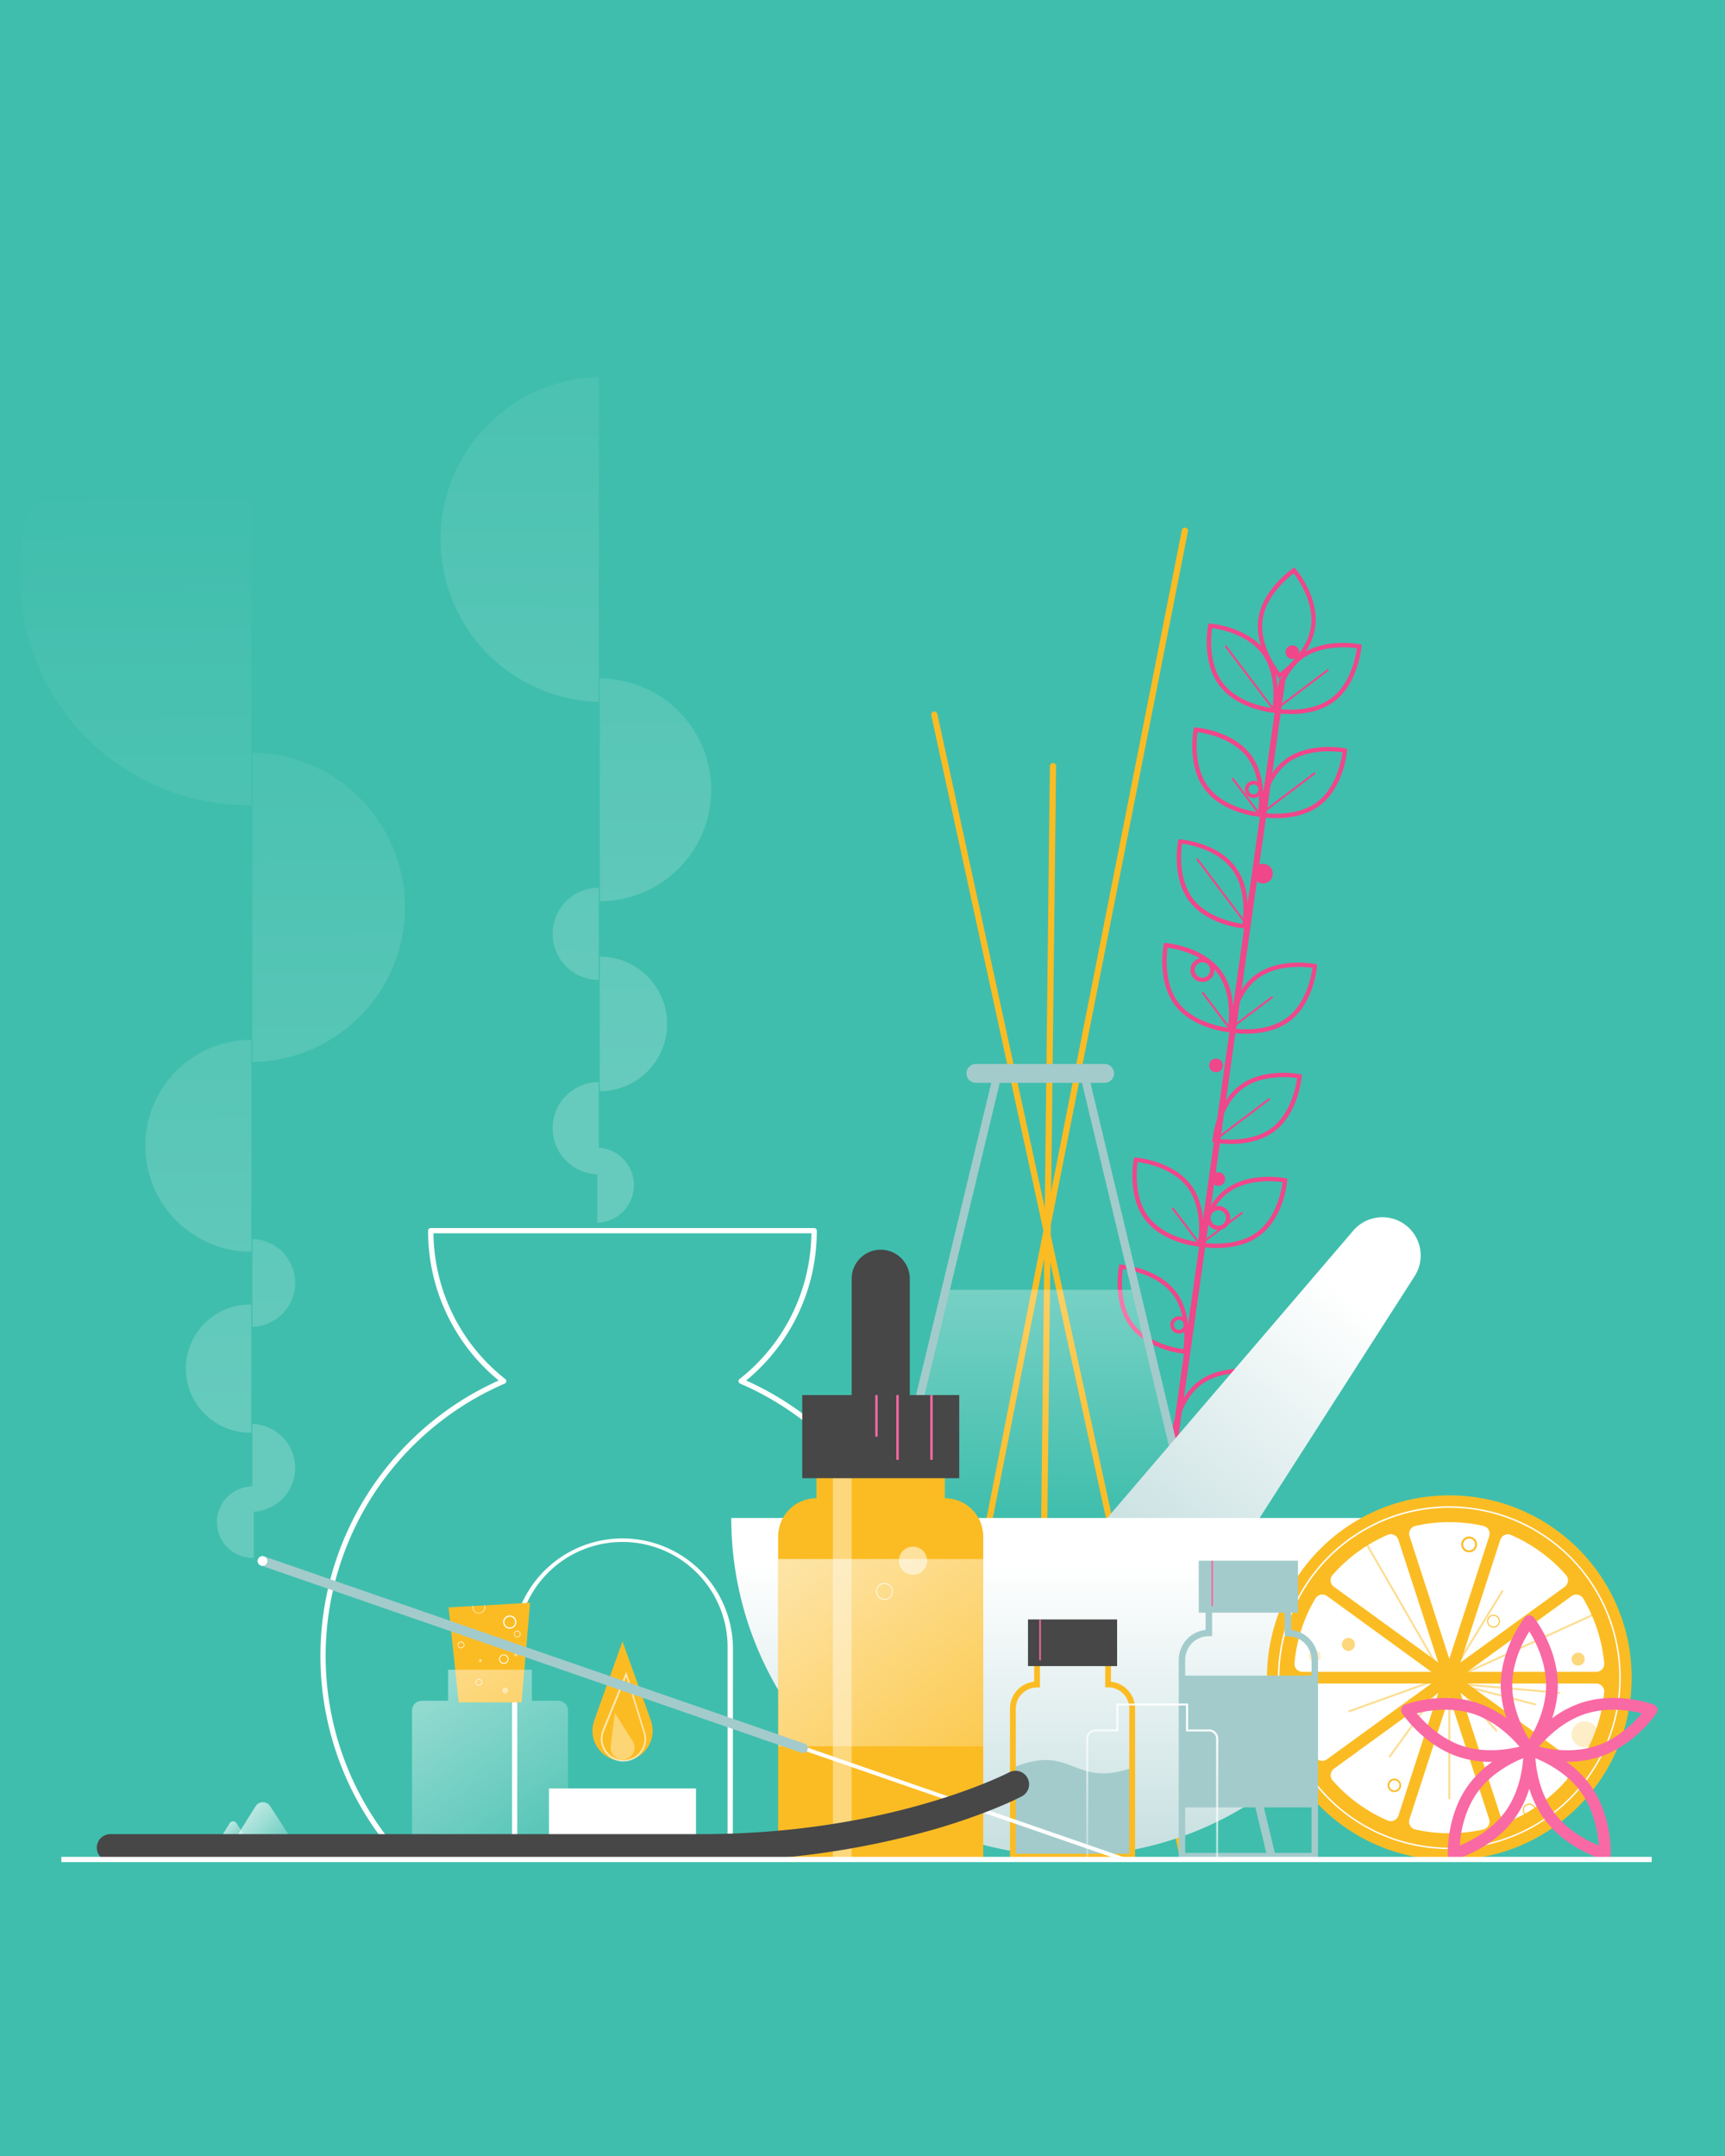 <svg xmlns="http://www.w3.org/2000/svg" xmlns:xlink="http://www.w3.org/1999/xlink" viewBox="0 0 600 750"><defs><style>.cls-1{fill:#40bead;}.cls-2{fill:#f0468a;}.cls-3,.cls-36,.cls-37,.cls-38{fill:#fbbc23;}.cls-4{fill:url(#linear-gradient);}.cls-5{fill:#a3cbcc;}.cls-22,.cls-23,.cls-24,.cls-25,.cls-6,.cls-7,.cls-8{fill:#fff;}.cls-7{opacity:0.66;}.cls-8{opacity:0.37;}.cls-9{opacity:0.2;}.cls-10{fill:url(#linear-gradient-2);}.cls-11{fill:url(#linear-gradient-3);}.cls-12{fill:url(#linear-gradient-4);}.cls-13{fill:url(#linear-gradient-5);}.cls-14{fill:url(#linear-gradient-6);}.cls-15{fill:url(#linear-gradient-7);}.cls-16{fill:url(#linear-gradient-8);}.cls-17{fill:url(#linear-gradient-9);}.cls-18{opacity:0.4;}.cls-19{fill:#474747;}.cls-20{fill:#f969a4;}.cls-21{fill:url(#linear-gradient-10);}.cls-22{opacity:0.8;}.cls-23{opacity:0.55;}.cls-24,.cls-38{opacity:0.6;}.cls-25{opacity:0.48;}.cls-26{fill:url(#linear-gradient-11);}.cls-27{fill:url(#linear-gradient-12);}.cls-28{fill:url(#linear-gradient-13);}.cls-29{fill:url(#linear-gradient-14);}.cls-30{fill:url(#linear-gradient-15);}.cls-31{fill:url(#linear-gradient-16);}.cls-32{fill:url(#linear-gradient-17);}.cls-33{fill:url(#linear-gradient-18);}.cls-34{fill:url(#linear-gradient-19);}.cls-35{fill:url(#linear-gradient-20);}.cls-36{opacity:0.5;}.cls-37{opacity:0.25;}.cls-39{fill:url(#linear-gradient-21);}</style><linearGradient id="linear-gradient" x1="363.91" y1="255.75" x2="362.47" y2="526.97" gradientUnits="userSpaceOnUse"><stop offset="0" stop-color="#fff"/><stop offset="1" stop-color="#fff" stop-opacity="0"/></linearGradient><linearGradient id="linear-gradient-2" x1="-462.67" y1="374.2" x2="-458.42" y2="35.31" gradientTransform="translate(677.36)" xlink:href="#linear-gradient"/><linearGradient id="linear-gradient-3" x1="-457.39" y1="374.27" x2="-453.14" y2="35.38" gradientTransform="translate(677.36)" xlink:href="#linear-gradient"/><linearGradient id="linear-gradient-4" x1="-450.85" y1="374.35" x2="-446.6" y2="35.46" gradientTransform="translate(677.36)" xlink:href="#linear-gradient"/><linearGradient id="linear-gradient-5" x1="-476.77" y1="374.02" x2="-472.52" y2="35.13" gradientTransform="translate(677.36)" xlink:href="#linear-gradient"/><linearGradient id="linear-gradient-6" x1="-477.62" y1="374.01" x2="-473.37" y2="35.12" gradientTransform="translate(677.36)" xlink:href="#linear-gradient"/><linearGradient id="linear-gradient-7" x1="-499.32" y1="373.74" x2="-495.08" y2="34.85" gradientTransform="translate(677.36)" xlink:href="#linear-gradient"/><linearGradient id="linear-gradient-8" x1="351.88" y1="610.02" x2="473.6" y2="454.1" gradientUnits="userSpaceOnUse"><stop offset="0" stop-color="#a3cbcc"/><stop offset="1" stop-color="#a3cbcc" stop-opacity="0"/></linearGradient><linearGradient id="linear-gradient-9" x1="371.86" y1="710.1" x2="371.86" y2="544.61" xlink:href="#linear-gradient-8"/><linearGradient id="linear-gradient-10" x1="218.48" y1="464.05" x2="367.19" y2="651.67" xlink:href="#linear-gradient"/><linearGradient id="linear-gradient-11" x1="87.78" y1="493.36" x2="198.45" y2="662.87" xlink:href="#linear-gradient"/><linearGradient id="linear-gradient-12" x1="6417.63" y1="493.24" x2="6421.68" y2="170.6" gradientTransform="matrix(-1, 0, 0, 1, 6499.29, 0)" xlink:href="#linear-gradient"/><linearGradient id="linear-gradient-13" x1="6422.66" y1="493.31" x2="6426.7" y2="170.66" gradientTransform="matrix(-1, 0, 0, 1, 6499.29, 0)" xlink:href="#linear-gradient"/><linearGradient id="linear-gradient-14" x1="6428.88" y1="493.38" x2="6432.93" y2="170.74" gradientTransform="matrix(-1, 0, 0, 1, 6499.29, 0)" xlink:href="#linear-gradient"/><linearGradient id="linear-gradient-15" x1="6447.51" y1="493.62" x2="6451.56" y2="170.97" gradientTransform="matrix(-1, 0, 0, 1, 6499.29, 0)" xlink:href="#linear-gradient"/><linearGradient id="linear-gradient-16" x1="6404.2" y1="493.07" x2="6408.25" y2="170.43" gradientTransform="matrix(-1, 0, 0, 1, 6499.29, 0)" xlink:href="#linear-gradient"/><linearGradient id="linear-gradient-17" x1="6403.39" y1="493.06" x2="6407.44" y2="170.42" gradientTransform="matrix(-1, 0, 0, 1, 6499.29, 0)" xlink:href="#linear-gradient"/><linearGradient id="linear-gradient-18" x1="6382.73" y1="492.81" x2="6386.78" y2="170.16" gradientTransform="matrix(-1, 0, 0, 1, 6499.29, 0)" xlink:href="#linear-gradient"/><linearGradient id="linear-gradient-19" x1="76.69" y1="621.91" x2="103.23" y2="648.45" xlink:href="#linear-gradient"/><linearGradient id="linear-gradient-20" x1="74.34" y1="631.26" x2="86.51" y2="643.43" xlink:href="#linear-gradient"/><linearGradient id="linear-gradient-21" x1="419.6" y1="596.78" x2="383.92" y2="651.43" gradientUnits="userSpaceOnUse"><stop offset="0" stop-color="#fff"/><stop offset="1" stop-color="#fff" stop-opacity="0.3"/></linearGradient></defs><title>Aromatherapy</title><g id="Layer_2" data-name="Layer 2"><g id="Layer_1-2" data-name="Layer 1"><rect class="cls-1" width="600" height="750"/><rect class="cls-2" x="216.58" y="432.85" width="401.54" height="2.11" transform="matrix(0.14, -0.99, 0.99, 0.14, -70.02, 787.35)"/><path class="cls-2" d="M448.94,248.39a32.84,32.84,0,0,1-5.79-.48l-.66-.13.05-.67c0-.51,1.16-12.78,9.48-19.07s20.42-4,20.93-3.91l.66.13-.05.67c-.05.52-1.16,12.78-9.48,19.07C459.31,247.6,453.3,248.39,448.94,248.39Zm-4.82-1.84c2.64.38,12.35,1.32,19.06-3.75s8.44-14.67,8.8-17.31c-2.64-.38-12.35-1.32-19.06,3.75S444.48,243.91,444.12,246.55Z"/><path class="cls-2" d="M444.9,236.05l-.44-.51c-.33-.4-8.22-9.86-6.78-20.19s11.6-17.28,12-17.57l.56-.37.43.51c.34.4,8.22,9.85,6.79,20.19s-11.61,17.27-12,17.57ZM450,199.43c-2.13,1.6-9.67,7.8-10.83,16.13s4.4,16.35,6,18.47c2.13-1.6,9.67-7.81,10.83-16.13S451.6,201.55,450,199.43Z"/><path class="cls-2" d="M443.86,248l-.67-.05c-.52,0-12.78-1.16-19.07-9.48s-4-20.42-3.91-20.93l.13-.66.66.05c.52,0,12.78,1.16,19.08,9.48h0c6.29,8.32,4,20.42,3.91,20.94Zm-22.29-29.49c-.38,2.64-1.32,12.35,3.74,19.06S440,246,442.63,246.35c.37-2.65,1.32-12.36-3.75-19.07S424.21,218.84,421.57,218.48Z"/><path class="cls-2" d="M443.91,284.59a33.15,33.15,0,0,1-5.8-.48l-.66-.13.06-.67c0-.52,1.15-12.78,9.48-19.07s20.42-4,20.93-3.91l.66.13-.06.66c0,.52-1.15,12.79-9.48,19.08C454.28,283.8,448.27,284.59,443.91,284.59Zm-4.83-1.84c2.64.37,12.36,1.32,19.06-3.75h0c6.72-5.07,8.45-14.67,8.81-17.31-2.64-.38-12.36-1.32-19.06,3.74S439.44,280.11,439.08,282.75Z"/><path class="cls-2" d="M438.82,284.17l-.66-.06c-.52,0-12.78-1.15-19.07-9.47s-4-20.42-3.92-20.94l.13-.65.67,0c.52.05,12.78,1.16,19.07,9.48s4,20.42,3.91,20.93Zm-22.29-29.5c-.37,2.65-1.32,12.36,3.75,19.07s14.67,8.45,17.31,8.8c.38-2.64,1.32-12.35-3.74-19.06S419.18,255,416.53,254.67Z"/><path class="cls-2" d="M433.43,323l-.67,0c-.52-.05-12.78-1.16-19.07-9.48s-4-20.42-3.91-20.93l.13-.66.66.05c.52.05,12.78,1.16,19.08,9.48s4,20.42,3.91,20.94Zm-22.29-29.49c-.38,2.64-1.32,12.35,3.74,19.06s14.68,8.44,17.32,8.81c.37-2.65,1.32-12.36-3.75-19.07h0C423.38,295.56,413.78,293.82,411.14,293.47Z"/><path class="cls-2" d="M433.48,359.58a33.15,33.15,0,0,1-5.8-.48L427,359l.06-.67c0-.52,1.15-12.78,9.48-19.07s20.42-4,20.93-3.91l.66.13-.06.66c0,.52-1.15,12.78-9.48,19.08C443.85,358.79,437.84,359.58,433.48,359.58Zm-4.83-1.84c2.64.37,12.36,1.32,19.06-3.75h0c6.71-5.06,8.45-14.67,8.81-17.31-2.64-.38-12.36-1.32-19.06,3.74S429,355.1,428.65,357.74Z"/><path class="cls-2" d="M428.39,359.16l-.66-.05c-.52-.05-12.78-1.16-19.07-9.48s-4-20.42-3.92-20.94l.13-.65.67,0c.52.05,12.78,1.16,19.07,9.48h0c6.29,8.32,4,20.42,3.91,20.93Zm-22.29-29.5c-.37,2.64-1.32,12.36,3.75,19.07s14.67,8.44,17.31,8.8c.38-2.64,1.32-12.35-3.74-19.06h0C418.34,331.76,408.74,330,406.1,329.66Z"/><path class="cls-2" d="M428.15,397.93a33,33,0,0,1-5.8-.48l-.66-.13.05-.66c.05-.52,1.16-12.78,9.48-19.07s20.42-4,20.94-3.92l.65.13-.05.67c-.05.52-1.16,12.78-9.48,19.07h0C438.51,397.14,432.5,397.93,428.15,397.93Zm-4.83-1.84c2.64.38,12.35,1.32,19.06-3.74h0c6.71-5.08,8.45-14.68,8.81-17.32-2.64-.37-12.36-1.32-19.07,3.75S423.68,393.45,423.32,396.09Z"/><path class="cls-2" d="M423.11,434.13a33.15,33.15,0,0,1-5.8-.48l-.66-.13.06-.67c0-.51,1.15-12.78,9.48-19.07s20.42-4,20.93-3.91l.66.13-.06.67c0,.52-1.15,12.78-9.47,19.07C433.48,433.34,427.47,434.13,423.11,434.13Zm-4.83-1.84c2.64.38,12.36,1.32,19.06-3.75h0c6.72-5.07,8.45-14.67,8.81-17.31-2.64-.38-12.36-1.32-19.06,3.75S418.64,429.65,418.28,432.29Z"/><path class="cls-2" d="M413.83,500.87a33.15,33.15,0,0,1-5.8-.48l-.66-.13.06-.67c0-.52,1.15-12.78,9.48-19.07s20.42-4,20.93-3.91l.66.13-.06.66c0,.52-1.15,12.78-9.48,19.07h0C424.19,500.08,418.19,500.87,413.83,500.87ZM409,499c2.64.37,12.36,1.32,19.06-3.75h0c6.72-5.07,8.45-14.67,8.81-17.31-2.64-.38-12.36-1.32-19.06,3.74S409.36,496.39,409,499Z"/><path class="cls-2" d="M418,433.71l-.67,0c-.52-.05-12.78-1.16-19.07-9.48s-4-20.42-3.92-20.93l.13-.66.67.05c.52.05,12.78,1.16,19.07,9.48s4,20.43,3.91,20.94Zm-22.3-29.49c-.37,2.64-1.32,12.35,3.75,19.06s14.67,8.44,17.32,8.81c.37-2.65,1.32-12.36-3.75-19.07S398.38,404.58,395.73,404.22Z"/><path class="cls-2" d="M412.85,471l-.67-.05c-.52,0-12.78-1.16-19.07-9.48s-4-20.42-3.92-20.93l.13-.66.67.06c.52,0,12.78,1.15,19.07,9.47s4,20.43,3.92,20.94Zm-22.3-29.49c-.37,2.64-1.32,12.36,3.75,19.06S409,469,411.62,469.33c.37-2.64,1.32-12.36-3.75-19.07h0C402.8,443.56,393.2,441.82,390.55,441.46Z"/><polygon class="cls-2" points="443.19 247.66 425.95 224.86 426.51 224.44 443.32 246.68 461.79 232.72 462.21 233.28 443.19 247.66"/><rect class="cls-2" x="424.49" y="295.86" width="0.7" height="28.23" transform="translate(-100.99 318.85) rotate(-37.08)"/><rect class="cls-2" x="420.02" y="389.12" width="24.07" height="0.7" transform="translate(-147.45 339.05) rotate(-37.06)"/><polygon class="cls-2" points="438.15 283.88 428.32 270.88 428.88 270.46 438.29 282.89 457.2 268.59 457.63 269.16 438.15 283.88"/><polygon class="cls-2" points="427.78 358.42 417.95 345.42 418.52 345 427.92 357.44 442.42 346.48 442.84 347.04 427.78 358.42"/><polygon class="cls-2" points="417.35 433.42 407.52 420.42 408.09 420 417.49 432.44 431.99 421.48 432.41 422.04 417.35 433.42"/><circle class="cls-2" cx="439.31" cy="303.91" r="3.42"/><path class="cls-2" d="M423.77,427.87a4.18,4.18,0,1,1,4.17-4.17A4.17,4.17,0,0,1,423.77,427.87Zm0-6.85a2.68,2.68,0,1,0,2.67,2.68A2.68,2.68,0,0,0,423.77,421Z"/><path class="cls-2" d="M418.24,341.61a4.17,4.17,0,1,1,4.17-4.17A4.18,4.18,0,0,1,418.24,341.61Zm0-6.85a2.68,2.68,0,1,0,2.67,2.68A2.68,2.68,0,0,0,418.24,334.76Z"/><circle class="cls-2" cx="422.96" cy="370.62" r="2.38"/><path class="cls-2" d="M410.06,463.9a3,3,0,1,1,3-3A3,3,0,0,1,410.06,463.9Zm0-4.76a1.74,1.74,0,1,0,1.74,1.74A1.74,1.74,0,0,0,410.06,459.14Z"/><circle class="cls-2" cx="423.77" cy="410.15" r="2.38"/><path class="cls-2" d="M436,277.61a3,3,0,1,1,3-3A3,3,0,0,1,436,277.61Zm0-4.75a1.74,1.74,0,1,0,1.74,1.74A1.74,1.74,0,0,0,436,272.86Z"/><circle class="cls-2" cx="449.52" cy="226.87" r="2.38"/><path class="cls-3" d="M320.35,650l-.2,0a1.07,1.07,0,0,1-.85-1.27l91.77-464.21a1.08,1.08,0,1,1,2.11.42L321.41,649.14A1.08,1.08,0,0,1,320.35,650Z"/><path class="cls-3" d="M412.13,650.32a1.08,1.08,0,0,1-1.05-.85L323.92,248.8a1.07,1.07,0,1,1,2.1-.45L413.18,649a1.07,1.07,0,0,1-.82,1.28Z"/><path class="cls-3" d="M361.83,650h0a1.08,1.08,0,0,1-1.06-1.09l4.41-382.42a1.08,1.08,0,0,1,1.08-1.06h0a1.08,1.08,0,0,1,1.07,1.09L362.9,648.94A1.07,1.07,0,0,1,361.83,650Z"/><polygon class="cls-4" points="280.61 649.24 443.05 649.24 395.94 452.4 393.77 448.68 328.92 448.68 280.61 649.24"/><path class="cls-5" d="M444.87,650.67H278.79L345.92,372h32.25l.26,1.1ZM282.43,647.8h158.8l-65.33-273H348.19Z"/><path class="cls-5" d="M384.21,376.68H339.44a3.28,3.28,0,1,1,0-6.56h44.77a3.28,3.28,0,1,1,0,6.56Z"/><path class="cls-6" d="M292.9,647.77H254a.92.92,0,0,1-.92-.91V573.59a36.59,36.59,0,1,0-73.17,0v73.27a.92.92,0,0,1-.92.91H140.14a.92.92,0,0,1-.68-.29,105.06,105.06,0,0,1,34-167.25,67.24,67.24,0,0,1-24.56-52.11.92.92,0,0,1,.91-.92H283.19a.92.92,0,0,1,.91.92,67.24,67.24,0,0,1-24.56,52.11,105.06,105.06,0,0,1,34,167.25A.92.92,0,0,1,292.9,647.77Zm-38-1.83h37.55A103.23,103.23,0,0,0,257.43,481.3a.91.91,0,0,1-.55-.72.93.93,0,0,1,.34-.84,65.41,65.41,0,0,0,25-50.71H150.77a65.41,65.41,0,0,0,25,50.71.93.93,0,0,1,.34.84.92.92,0,0,1-.54.72,103.23,103.23,0,0,0-35.07,164.64H178.1V573.59a38.42,38.42,0,1,1,76.84,0Z"/><rect class="cls-6" x="190.95" y="622.15" width="51.14" height="24.7"/><path class="cls-3" d="M226.38,598.54h0l0-.08,0,0L216.52,571l-9.82,27.47,0,0,0,.08h0A10.46,10.46,0,1,0,227,602,10.61,10.61,0,0,0,226.38,598.54Z"/><path class="cls-7" d="M216.85,612.79h-.35a7.88,7.88,0,0,1-7.52-8.22,8,8,0,0,1,.56-2.6l0-.09,8.3-20.35,6.65,21.55h0a8,8,0,0,1,.21,2.19A7.89,7.89,0,0,1,216.85,612.79Zm-7-10.72.27.11a7.13,7.13,0,0,0-.52,2.41,7.29,7.29,0,1,0,14.25-1.81l-.1-.33-5.92-19.18-7.68,18.82Z"/><path class="cls-8" d="M220.05,605.7h0l0,0v0l-6.2-9.83-1.44,11.54v0h0a4,4,0,0,0,.07,1.41,4.17,4.17,0,1,0,7.6-3.12Z"/><g class="cls-9"><path class="cls-10" d="M207.77,399.23v26.11a13.06,13.06,0,0,0,0-26.11Z"/><path class="cls-11" d="M208.64,332.78v46.8a23.4,23.4,0,0,0,0-46.8Z"/><path class="cls-12" d="M208.64,236.05v77.44a38.72,38.72,0,1,0,0-77.44Z"/><path class="cls-13" d="M208.27,408.5V376.43a16,16,0,0,0,0,32.07Z"/><path class="cls-14" d="M208.27,340.88V308.81a16,16,0,0,0,0,32.07Z"/><path class="cls-15" d="M208.27,244.15v-113a56.52,56.52,0,0,0,0,113Z"/></g><path class="cls-6" d="M334.71,587l136-158.91a13.32,13.32,0,0,1,18.88-1.37h0a13.31,13.31,0,0,1,2.45,17.23L379.14,620a27.74,27.74,0,0,1-38.49,8.28h0A27.75,27.75,0,0,1,334.71,587Z"/><path class="cls-16" d="M334.71,587l136-158.91a13.32,13.32,0,0,1,18.88-1.37h0a13.31,13.31,0,0,1,2.45,17.23L379.14,620a27.74,27.74,0,0,1-38.49,8.28h0A27.75,27.75,0,0,1,334.71,587Z"/><path class="cls-6" d="M489.35,528.07a117.49,117.49,0,0,1-235,0"/><path class="cls-17" d="M489.35,528.07a117.49,117.49,0,0,1-235,0"/><path class="cls-3" d="M328.64,521.18V498.12H284v23.06h0a13.35,13.35,0,0,0-13.34,13.35V647.12H342V534.53a13.35,13.35,0,0,0-13.34-13.35Z"/><g class="cls-18"><rect class="cls-6" x="289.71" y="498.12" width="6.51" height="148.99"/></g><rect class="cls-19" x="279.04" y="485.3" width="54.61" height="28.92"/><rect class="cls-20" x="323.58" y="485.3" width="0.83" height="22.54"/><rect class="cls-21" x="270.7" y="542.33" width="71.28" height="65.14"/><path class="cls-19" d="M306.34,434.73h0a10.11,10.11,0,0,1,10.11,10.11v54.92a0,0,0,0,1,0,0H296.23a0,0,0,0,1,0,0V444.84a10.11,10.11,0,0,1,10.11-10.11Z"/><rect class="cls-20" x="311.77" y="485.3" width="0.83" height="22.54"/><rect class="cls-20" x="304.44" y="485.3" width="0.83" height="14.46"/><path class="cls-22" d="M307.64,556.54a2.94,2.94,0,1,1,2.93-2.94A2.94,2.94,0,0,1,307.64,556.54Zm0-5.57a2.63,2.63,0,1,0,2.63,2.63A2.63,2.63,0,0,0,307.64,551Z"/><circle class="cls-23" cx="317.57" cy="542.92" r="4.9"/><path class="cls-5" d="M393.81,645.83V614.94c-20.75,7.3-20.75-8.76-41.5,0v30.89Z"/><path class="cls-3" d="M394.82,646.84H351.3V594.36a9.43,9.43,0,0,1,8.4-9.37V570.41h26.72V585a9.43,9.43,0,0,1,8.4,9.37Zm-41.5-2H392.8V594.36a7.41,7.41,0,0,0-7.39-7.4h-1V572.44H361.72V587h-1a7.41,7.41,0,0,0-7.39,7.4Z"/><rect class="cls-19" x="357.56" y="563.35" width="31" height="16.23"/><rect class="cls-20" x="361.5" y="563.35" width="0.53" height="14.2"/><polygon class="cls-3" points="159.54 592.19 156.04 559.17 184.38 557.55 181.41 592.19 159.54 592.19"/><path class="cls-24" d="M168.44,559.17a1.88,1.88,0,0,1-3.76,0,2,2,0,0,1,.08-.5l-.43,0a2.52,2.52,0,0,0-.05.48,2.29,2.29,0,0,0,4.57,0,2.48,2.48,0,0,0-.13-.73l-.42,0A1.87,1.87,0,0,1,168.44,559.17Z"/><path class="cls-6" d="M177.31,566.54a2.29,2.29,0,1,1,2.29-2.28A2.29,2.29,0,0,1,177.31,566.54Zm0-4.16a1.88,1.88,0,1,0,1.88,1.88A1.88,1.88,0,0,0,177.31,562.38Z"/><path class="cls-6" d="M160.36,573.36a1.15,1.15,0,1,1,1.14-1.14A1.15,1.15,0,0,1,160.36,573.36Zm0-2.08a.94.94,0,1,0,.93.94A.94.94,0,0,0,160.36,571.28Z"/><circle class="cls-25" cx="167.08" cy="577.69" r="0.52"/><circle class="cls-25" cx="179.4" cy="575.69" r="0.52"/><circle class="cls-25" cx="175.71" cy="588.08" r="1"/><path class="cls-6" d="M179.92,569.56a1.14,1.14,0,1,1,1.14-1.14A1.15,1.15,0,0,1,179.92,569.56Zm0-2.08a.94.94,0,1,0,.93.94A.94.94,0,0,0,179.92,567.48Z"/><path class="cls-6" d="M166.56,586.35a1.14,1.14,0,1,1,1.14-1.14A1.14,1.14,0,0,1,166.56,586.35Zm0-2.08a.94.94,0,1,0,.94.94A.94.94,0,0,0,166.56,584.27Z"/><path class="cls-6" d="M175.23,578.8a1.63,1.63,0,1,1,1.63-1.63A1.63,1.63,0,0,1,175.23,578.8Zm0-3a1.34,1.34,0,1,0,1.34,1.33A1.34,1.34,0,0,0,175.23,575.84Z"/><path class="cls-26" d="M185,591.65v-10.8H155.86v10.8H146.7a3.38,3.38,0,0,0-3.38,3.38v50.86h54.24V595a3.39,3.39,0,0,0-3.38-3.38Z"/><g class="cls-9"><path class="cls-27" d="M88.25,517.08v24.85a12.43,12.43,0,1,1,0-24.85Z"/><path class="cls-28" d="M87.42,453.81v44.55a22.28,22.28,0,1,1,0-44.55Z"/><path class="cls-29" d="M87.42,361.72v73.72a36.86,36.86,0,0,1,0-73.72Z"/><path class="cls-30" d="M87.42,120.83V280.08a79.63,79.63,0,1,1,0-159.25Z"/><path class="cls-31" d="M87.77,525.9V495.37a15.27,15.27,0,0,1,0,30.53Z"/><path class="cls-32" d="M87.77,461.52V431a15.27,15.27,0,0,1,0,30.53Z"/><path class="cls-33" d="M87.77,369.43V261.82a53.81,53.81,0,0,1,0,107.61Z"/></g><rect class="cls-6" x="241.85" y="435.37" width="1.35" height="320.06" transform="translate(-399.46 629.61) rotate(-70.89)"/><path class="cls-5" d="M279.3,609.83a1.52,1.52,0,0,1-.55-.1l-188-65.14a1.68,1.68,0,1,1,1.11-3.18l188,65.14a1.69,1.69,0,0,1-.56,3.28Z"/><path class="cls-34" d="M100.62,638.58,94,628.36a3,3,0,0,0-5.11,0l-6.38,10.17Z"/><path class="cls-35" d="M85.31,638.9l-3.06-4.68a1.39,1.39,0,0,0-2.34,0L77,638.9Z"/><path class="cls-6" d="M91.31,544.68l-.33,0a1.24,1.24,0,0,1-.31-.1,1.59,1.59,0,0,1-.29-.15,1.58,1.58,0,0,1-.47-.47,1.59,1.59,0,0,1-.15-.29,1.24,1.24,0,0,1-.1-.31,1.83,1.83,0,0,1,0-.66,1.19,1.19,0,0,1,.1-.32,1.59,1.59,0,0,1,.15-.29,1.27,1.27,0,0,1,.21-.25,1.33,1.33,0,0,1,.26-.21,1.18,1.18,0,0,1,.29-.16l.31-.1a1.83,1.83,0,0,1,.66,0l.32.1a1.18,1.18,0,0,1,.29.16,1.71,1.71,0,0,1,.26.21,1.69,1.69,0,0,1,.2.25,1.64,1.64,0,0,1,.16.29,1.68,1.68,0,0,1,.09.32,1.38,1.38,0,0,1,0,.66,1.81,1.81,0,0,1-.09.31,1.64,1.64,0,0,1-.16.29,1.33,1.33,0,0,1-.21.26A1.69,1.69,0,0,1,91.31,544.68Z"/><path class="cls-19" d="M244,647.47H38.39a4.72,4.72,0,1,1,0-9.44H244c65.64,0,106.62-21.28,107-21.49a4.72,4.72,0,0,1,4.43,8.34c-.44.23-11,5.8-30.09,11.38A292.69,292.69,0,0,1,244,647.47Z"/><circle class="cls-3" cx="504.11" cy="583.61" r="63.42"/><path class="cls-6" d="M504.11,524.5A59.12,59.12,0,1,1,445,583.61a59.17,59.17,0,0,1,59.11-59.11m0-.51a59.62,59.62,0,1,0,59.62,59.62A59.62,59.62,0,0,0,504.11,524Z"/><path class="cls-6" d="M504.11,577.07,518,534.4a2.79,2.79,0,0,0-2.07-3.59,53.71,53.71,0,0,0-23.58,0,2.8,2.8,0,0,0-2.07,3.59Z"/><path class="cls-6" d="M500.26,578.32l-13.87-42.68a2.77,2.77,0,0,0-3.72-1.72,54.26,54.26,0,0,0-19.12,13.9A2.81,2.81,0,0,0,464,552Z"/><path class="cls-6" d="M508,578.32,544.24,552a2.81,2.81,0,0,0,.43-4.14,54.31,54.31,0,0,0-19.11-13.9,2.78,2.78,0,0,0-3.73,1.72Z"/><path class="cls-6" d="M550.7,611.15a53.86,53.86,0,0,0,7.28-22.5,2.79,2.79,0,0,0-2.79-3H510.34L546.64,612A2.8,2.8,0,0,0,550.7,611.15Z"/><path class="cls-6" d="M510.34,581.59h44.85a2.79,2.79,0,0,0,2.79-3,53.86,53.86,0,0,0-7.28-22.5,2.8,2.8,0,0,0-4.06-.86Z"/><path class="cls-6" d="M508,588.91l13.87,42.68a2.78,2.78,0,0,0,3.73,1.72,54.31,54.31,0,0,0,19.11-13.9,2.81,2.81,0,0,0-.43-4.14Z"/><path class="cls-6" d="M504.11,590.16l-13.86,42.67a2.8,2.8,0,0,0,2.07,3.59,53.71,53.71,0,0,0,23.58,0,2.79,2.79,0,0,0,2.07-3.59Z"/><path class="cls-6" d="M500.26,588.91,464,615.27a2.81,2.81,0,0,0-.43,4.14,54.26,54.26,0,0,0,19.12,13.9,2.77,2.77,0,0,0,3.72-1.72Z"/><path class="cls-6" d="M457.52,556.08a53.7,53.7,0,0,0-7.27,22.5,2.78,2.78,0,0,0,2.78,3h44.85l-36.3-26.37A2.8,2.8,0,0,0,457.52,556.08Z"/><path class="cls-6" d="M497.88,585.64H453a2.78,2.78,0,0,0-2.78,3,53.7,53.7,0,0,0,7.27,22.5,2.8,2.8,0,0,0,4.06.86Z"/><polygon class="cls-36" points="504.45 625.88 503.77 625.88 503.77 583.52 503.82 583.44 522.4 553.11 522.98 553.46 504.45 583.71 504.45 625.88"/><rect class="cls-36" x="512.05" y="580.47" width="0.67" height="24.95" transform="translate(-264.39 489.3) rotate(-41.57)"/><rect class="cls-36" x="467.98" y="589.17" width="34.83" height="0.67" transform="translate(-170.98 199.26) rotate(-19.8)"/><polygon class="cls-36" points="534.08 593.28 505.82 585.96 505.93 585.3 542.61 588.58 542.55 589.25 509.95 586.34 534.25 592.63 534.08 593.28"/><rect class="cls-36" x="486.82" y="531.34" width="0.67" height="52.37" transform="translate(-213.59 318.56) rotate(-30.02)"/><polygon class="cls-36" points="483.51 611.42 482.97 611.02 501.56 585.37 501.64 585.33 555.59 560.68 555.87 561.3 502.01 585.91 483.51 611.42"/><path class="cls-3" d="M511,540a2.74,2.74,0,1,1,2.74-2.73A2.73,2.73,0,0,1,511,540Zm0-4.79a2.06,2.06,0,1,0,2.06,2.06A2.06,2.06,0,0,0,511,535.19Z"/><path class="cls-3" d="M485,623.4a2.34,2.34,0,1,1,2.34-2.34A2.34,2.34,0,0,1,485,623.4Zm0-4.1a1.76,1.76,0,1,0,1.76,1.76A1.76,1.76,0,0,0,485,619.3Z"/><path class="cls-3" d="M519.49,566.18A2.22,2.22,0,1,1,521.7,564,2.22,2.22,0,0,1,519.49,566.18Zm0-4.1a1.88,1.88,0,1,0,1.87,1.88A1.88,1.88,0,0,0,519.49,562.08Z"/><path class="cls-3" d="M531.93,631.86a2.22,2.22,0,1,1,2.21-2.21A2.22,2.22,0,0,1,531.93,631.86Zm0-4.09a1.88,1.88,0,1,0,1.88,1.88A1.88,1.88,0,0,0,531.93,627.77Z"/><circle class="cls-37" cx="457.32" cy="576.13" r="2.05"/><circle class="cls-37" cx="551.2" cy="603.33" r="4.53"/><circle class="cls-38" cx="548.93" cy="577.16" r="2.27"/><circle class="cls-38" cx="469.01" cy="572.04" r="2.27"/><path class="cls-5" d="M458.44,646.81H410V577.43A10.5,10.5,0,0,1,419.35,567V550.78h29.74V567a10.5,10.5,0,0,1,9.35,10.42Zm-46.2-2.25h43.95V577.43a8.23,8.23,0,0,0-8.23-8.22h-1.12V553H421.6v16.17h-1.13a8.23,8.23,0,0,0-8.23,8.22Z"/><rect class="cls-5" x="416.96" y="542.92" width="34.51" height="18.07"/><rect class="cls-20" x="421.35" y="542.92" width="0.58" height="15.8"/><rect class="cls-5" x="411.12" y="582.9" width="46.2" height="45.83"/><path class="cls-39" d="M423.68,647.45H377.83V604.76a3.16,3.16,0,0,1,3.16-3.15h7.29v-9h25v9h7.29a3.16,3.16,0,0,1,3.16,3.15Zm-45.17-.67H423v-42a2.49,2.49,0,0,0-2.48-2.48h-8v-9H389v9h-8a2.49,2.49,0,0,0-2.48,2.48Z"/><path class="cls-20" d="M558.24,646.92a2.08,2.08,0,0,1-.55-.07c-.53-.15-13.05-3.77-20.64-14.22a36,36,0,0,1-5.12-10.4,36,36,0,0,1-5.13,10.4c-7.59,10.45-20.11,14.07-20.64,14.22a2,2,0,0,1-2.57-1.87c0-.55-.44-13.57,7.15-24a35.59,35.59,0,0,1,8.31-8.09,35.77,35.77,0,0,1-11.48-1.66c-12.28-4-19.6-14.78-19.9-15.24a2,2,0,0,1-.24-1.75,2,2,0,0,1,1.22-1.27c.52-.19,12.77-4.62,25.06-.63A36.16,36.16,0,0,1,524,597.73a35.94,35.94,0,0,1-2-11.43c0-12.92,8-23.21,8.34-23.64a2,2,0,0,1,1.59-.77h0a2.05,2.05,0,0,1,1.59.77c.34.43,8.34,10.72,8.34,23.64a35.94,35.94,0,0,1-2,11.43,35.89,35.89,0,0,1,10.26-5.41c12.28-4,24.54.44,25.05.63a2,2,0,0,1,1,3c-.31.46-7.62,11.25-19.91,15.24h0a36,36,0,0,1-11.47,1.66,35.78,35.78,0,0,1,8.31,8.09c7.59,10.45,7.16,23.47,7.14,24a2,2,0,0,1-.83,1.56A2.05,2.05,0,0,1,558.24,646.92Zm-28.42-35.33c-3.74,1.52-11,5.14-15.81,11.74s-6,14.52-6.29,18.66c3.85-1.56,11-5.18,15.81-11.74S529.53,615.61,529.82,611.59Zm4.22,0c.29,4,1.49,12.06,6.29,18.66s11.94,10.17,15.8,11.74c-.31-4.15-1.52-12.1-6.29-18.66S537.78,613.11,534,611.59ZM492.77,596c2.68,3.17,8.34,8.89,16.05,11.4s15.77,1.18,19.7.21c-2.61-3.08-8.3-8.88-16.06-11.4S496.8,595,492.77,596Zm42.57,11.61c3.92,1,11.93,2.31,19.69-.21s13.39-8.22,16.06-11.4c-4-1-12-2.29-19.69.21S537.94,604.49,535.34,607.57Zm-3.41-40.06C529.74,571,526,578.19,526,586.3s3.76,15.36,5.89,18.8c2.13-3.44,5.88-10.64,5.88-18.8S534.12,571,531.93,567.51Z"/><rect class="cls-1" x="21.33" y="646.86" width="553.17" height="95.9"/><rect class="cls-6" x="21.33" y="645.94" width="553.17" height="1.83"/></g></g></svg>